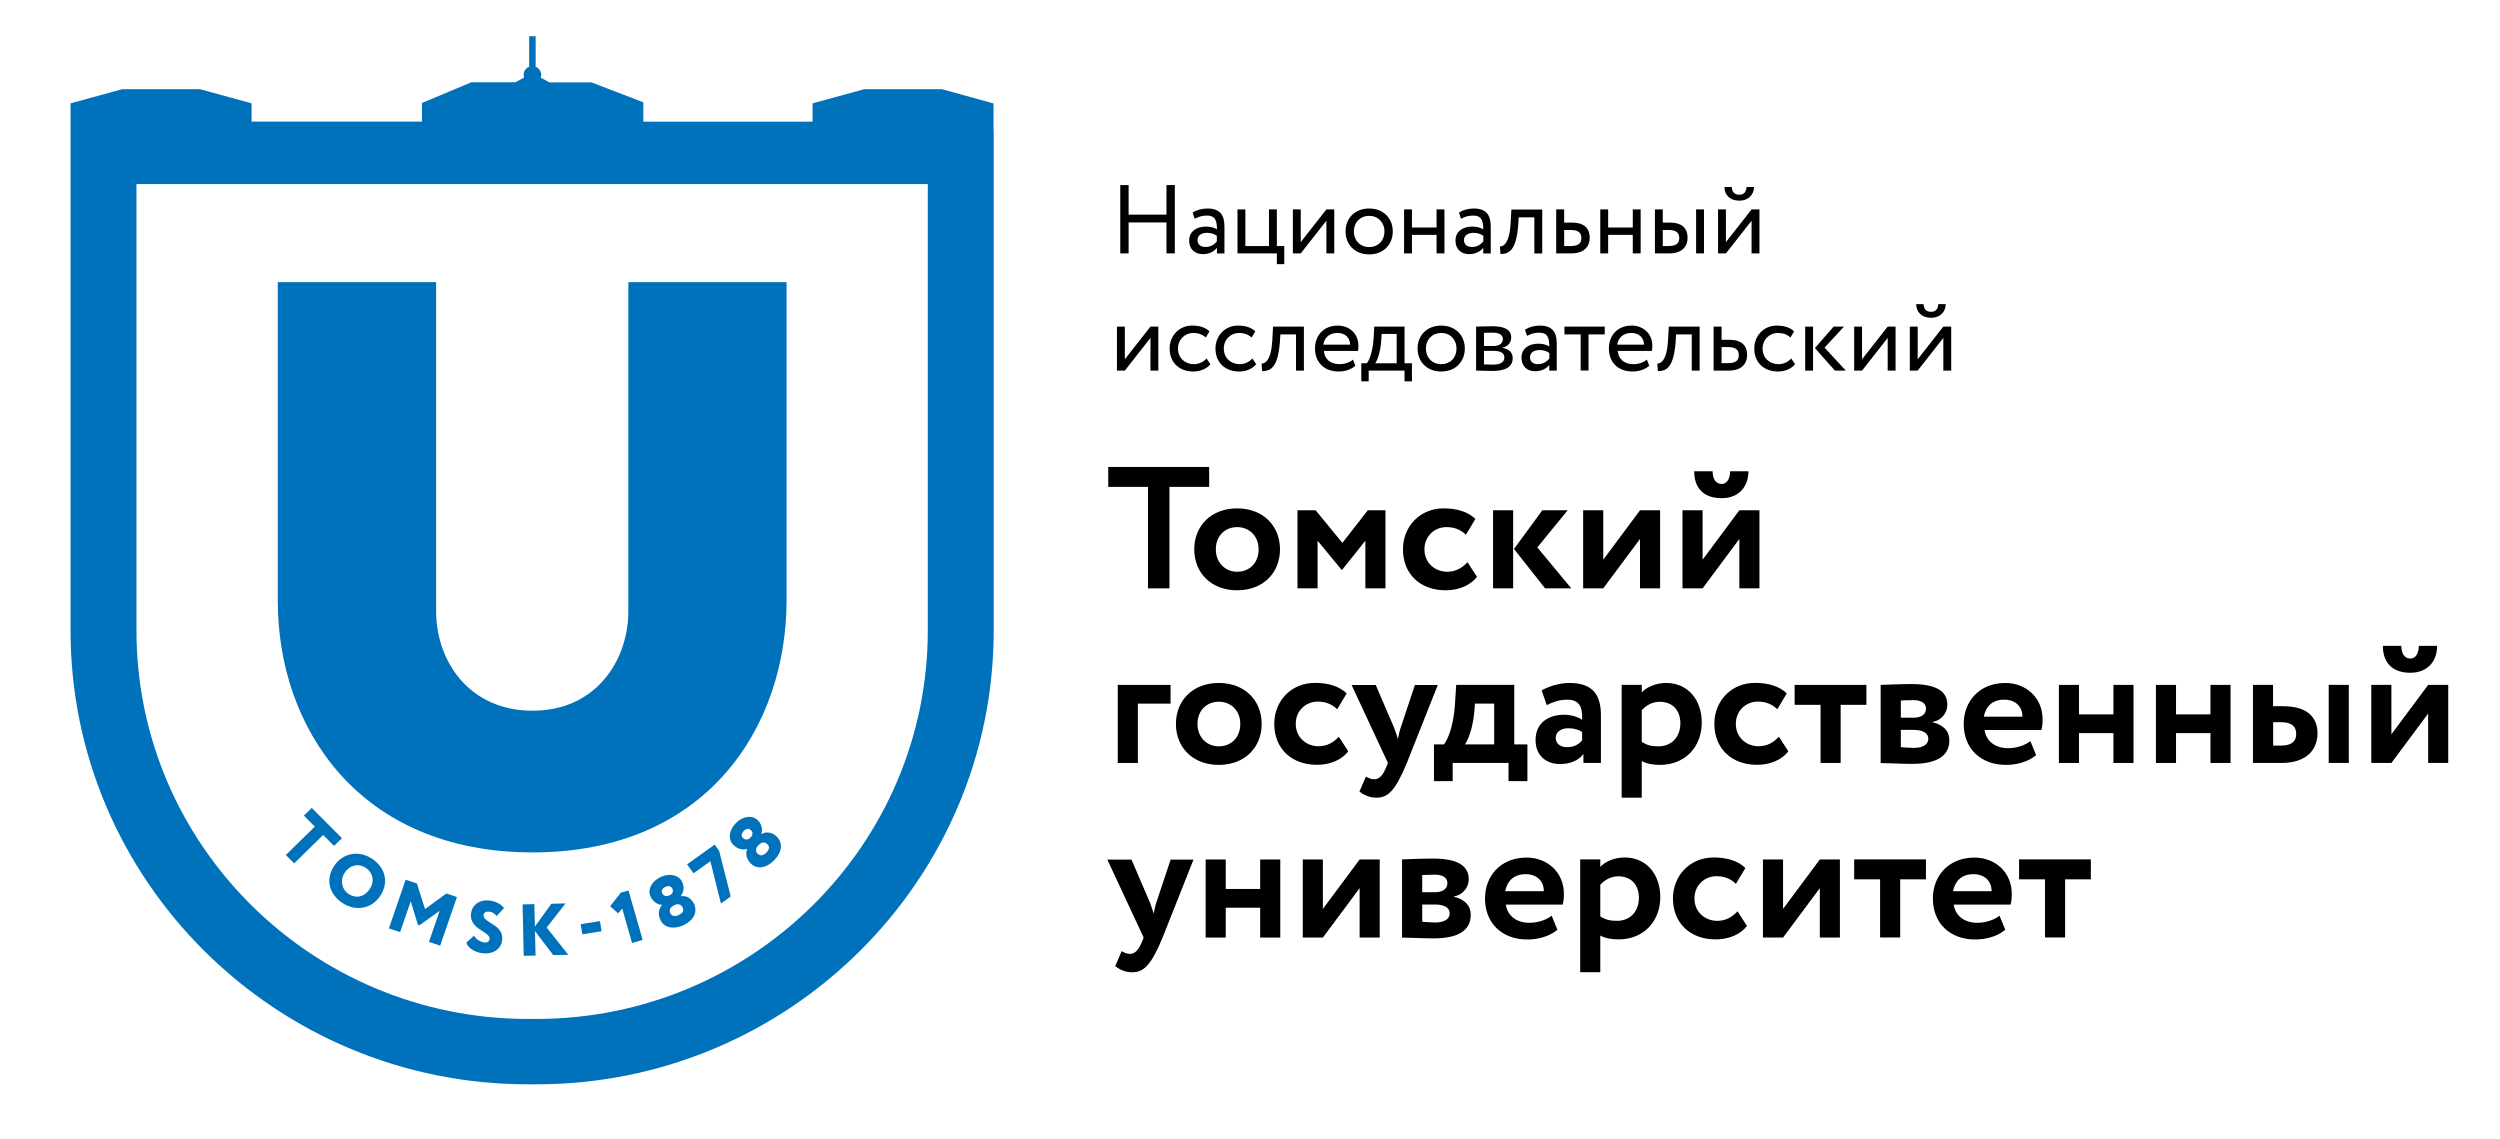 <svg width="270" height="123" viewBox="0 0 270 123" fill="none" xmlns="http://www.w3.org/2000/svg">
<path d="M30 64.912V30.472H47.1V66.023C47.1 71.32 50.6 76.756 57.52 76.756C64.36 76.756 67.86 71.32 67.86 66.023V30.472H84.95V64.833C84.95 78.561 76.28 92.061 57.52 92.061C38.76 92.061 30 78.561 30 64.912Z" fill="#0072BC"/>
<path d="M101.73 9.632H93.34L87.76 11.159V13.143H69.48V11.05L63.88 8.898H59.34L58.39 8.382C58.42 8.283 58.45 8.193 58.45 8.084C58.45 7.688 58.2 7.35 57.85 7.211V3.908H57.15V7.211C56.8 7.35 56.55 7.688 56.55 8.084C56.55 8.183 56.58 8.283 56.61 8.372L55.65 8.888H50.9L45.57 11.12V13.133H27.17V11.159L21.6 9.632H13.2L7.62 11.159V19.095V68.116C7.62 95.127 29.78 117.108 57.01 117.108H57.93C85.16 117.108 107.32 95.127 107.32 68.116V14.165H107.3V11.169L101.73 9.632ZM100.2 68.116C100.2 91.238 81.24 110.045 57.93 110.045H57.01C33.7 110.045 14.74 91.238 14.74 68.116V19.878H100.2V68.116Z" fill="#0072BC"/>
<path d="M119.69 50.43H130.59V52.583H126.3V63.543H123.98V52.583H119.69V50.43Z" fill="black"/>
<path d="M133.61 54.904C136.42 54.904 138.24 56.798 138.24 59.328C138.24 61.857 136.43 63.752 133.61 63.752C130.79 63.752 128.98 61.857 128.98 59.328C128.98 56.798 130.8 54.904 133.61 54.904ZM133.61 61.748C134.95 61.748 135.93 60.796 135.93 59.328C135.93 57.899 134.93 56.927 133.61 56.927C132.32 56.927 131.31 57.86 131.31 59.328C131.31 60.736 132.29 61.748 133.61 61.748Z" fill="black"/>
<path d="M140.13 55.112H142.09L144.98 58.633L147.72 55.112H149.63V63.543H147.46V58.395L144.95 61.54H144.89L142.3 58.395V63.543H140.13V55.112Z" fill="black"/>
<path d="M159.51 62.294C158.79 63.246 157.51 63.752 156.13 63.752C153.37 63.752 151.52 61.986 151.52 59.328C151.52 56.878 153.33 54.904 155.92 54.904C157.32 54.904 158.55 55.261 159.34 56.044L158.32 57.751C157.68 57.136 156.98 56.927 156.2 56.927C154.99 56.927 153.84 57.85 153.84 59.328C153.84 60.825 155.01 61.748 156.3 61.748C157.23 61.748 157.94 61.321 158.49 60.716L159.51 62.294Z" fill="black"/>
<path d="M161.25 55.112H163.42V63.543H161.25V55.112ZM166.03 59.119L169.7 63.543H166.87L163.51 59.288L166.57 55.112H169.31L166.03 59.119Z" fill="black"/>
<path d="M170.98 63.543V55.112H173.15V60.449L177.12 55.112H179.29V63.543H177.12V58.207L173.15 63.543H170.98Z" fill="black"/>
<path d="M181.71 63.543V55.112H183.88V60.449L187.85 55.112H190.02V63.543H187.85V58.207L183.88 63.543H181.71ZM184.96 50.896C184.96 51.591 185.22 52.265 185.94 52.265C186.58 52.265 186.85 51.591 186.85 50.896H188.83C188.83 52.503 187.85 53.803 185.94 53.803C183.82 53.803 182.97 52.533 182.97 50.896H184.96Z" fill="black"/>
<path d="M120.71 73.969H126.42V75.992H122.89V82.4H120.72V73.969H120.71Z" fill="black"/>
<path d="M131.63 73.76C134.44 73.76 136.26 75.655 136.26 78.184C136.26 80.714 134.45 82.608 131.63 82.608C128.81 82.608 127 80.714 127 78.184C127 75.655 128.81 73.76 131.63 73.76ZM131.63 80.605C132.97 80.605 133.95 79.652 133.95 78.184C133.95 76.756 132.95 75.784 131.63 75.784C130.34 75.784 129.33 76.716 129.33 78.184C129.32 79.593 130.31 80.605 131.63 80.605Z" fill="black"/>
<path d="M145.61 81.14C144.89 82.093 143.61 82.599 142.23 82.599C139.47 82.599 137.62 80.833 137.62 78.174C137.62 75.724 139.43 73.75 142.02 73.75C143.42 73.75 144.65 74.108 145.44 74.891L144.42 76.597C143.78 75.982 143.08 75.774 142.3 75.774C141.09 75.774 139.94 76.697 139.94 78.174C139.94 79.672 141.11 80.595 142.4 80.595C143.33 80.595 144.04 80.168 144.59 79.563L145.61 81.14Z" fill="black"/>
<path d="M151.94 82.4C150.69 85.416 149.9 86.15 148.65 86.15C147.87 86.15 147.31 85.852 146.82 85.495L147.52 83.868C147.75 83.997 148.07 84.166 148.41 84.166C148.96 84.166 149.35 83.739 149.71 82.856L149.9 82.41L145.97 73.979H148.58L150.56 78.591C150.73 79.008 150.84 79.394 150.98 79.811C151.06 79.414 151.13 79.008 151.28 78.571L152.81 73.979H155.28L151.94 82.4Z" fill="black"/>
<path d="M154.87 80.396H155.95C156.55 79.613 157.03 77.907 157.14 75.992L157.27 73.969H163.54V80.396H164.96V84.364H162.92V82.4H156.89V84.364H154.87V80.396ZM158.21 80.396H161.37V75.992H159.29L159.23 76.855C159.06 78.631 158.59 79.871 158.21 80.396Z" fill="black"/>
<path d="M166.5 74.564C167.24 74.137 168.39 73.76 169.5 73.76C172.01 73.76 172.9 75.03 172.9 77.262V82.4H171.01V81.428C170.56 82.063 169.65 82.519 168.5 82.519C166.95 82.519 165.84 81.567 165.84 79.93C165.84 78.075 167.22 77.192 168.94 77.192C169.7 77.192 170.45 77.44 170.87 77.738C170.93 76.329 170.55 75.566 169.28 75.566C168.3 75.566 167.67 75.863 167.05 76.151L166.5 74.564ZM170.87 79.93V79.067C170.49 78.789 170 78.651 169.38 78.651C168.66 78.651 168.02 78.988 168.02 79.702C168.02 80.337 168.55 80.694 169.23 80.694C170.13 80.694 170.6 80.297 170.87 79.93Z" fill="black"/>
<path d="M175.14 73.969H177.31V74.772C177.84 74.207 178.84 73.76 179.94 73.76C182.28 73.76 183.79 75.556 183.79 78.055C183.79 80.624 182.01 82.608 179.29 82.608C178.53 82.608 177.8 82.479 177.31 82.192V86.15H175.14V73.969ZM177.31 76.706V80.119C177.9 80.496 178.39 80.605 179.1 80.605C180.61 80.605 181.48 79.514 181.48 78.115C181.48 76.766 180.69 75.794 179.25 75.794C178.52 75.784 177.84 76.121 177.31 76.706Z" fill="black"/>
<path d="M193.14 81.14C192.42 82.093 191.14 82.599 189.76 82.599C187 82.599 185.15 80.833 185.15 78.174C185.15 75.724 186.96 73.75 189.55 73.75C190.95 73.75 192.18 74.108 192.97 74.891L191.95 76.597C191.31 75.982 190.61 75.774 189.83 75.774C188.62 75.774 187.47 76.697 187.47 78.174C187.47 79.672 188.64 80.595 189.93 80.595C190.86 80.595 191.57 80.168 192.12 79.563L193.14 81.14Z" fill="black"/>
<path d="M193.82 73.969H201.57V76.121H198.79V82.4H196.62V76.121H193.82V73.969Z" fill="black"/>
<path d="M203.12 73.969C203.86 73.949 205.14 73.879 206.46 73.879C208.93 73.879 210.31 74.554 210.31 76.091C210.31 77.103 209.57 77.837 208.72 77.966V78.006C209.91 78.284 210.53 78.978 210.53 79.95C210.53 81.617 209.23 82.499 206.49 82.499C205.43 82.499 203.88 82.41 203.11 82.41V73.969H203.12ZM205.29 75.655V77.51H206.71C207.43 77.51 208.01 77.192 208.01 76.538C208.01 75.923 207.46 75.615 206.65 75.615C206.14 75.615 205.52 75.635 205.29 75.655ZM205.29 78.819V80.694C205.61 80.714 206.2 80.773 206.73 80.773C207.69 80.773 208.26 80.376 208.26 79.801C208.26 79.166 207.68 78.829 206.65 78.829H205.29V78.819Z" fill="black"/>
<path d="M219.9 81.557C219.05 82.271 217.84 82.608 216.65 82.608C213.91 82.608 212.08 80.843 212.08 78.184C212.08 75.734 213.78 73.76 216.58 73.76C218.77 73.76 220.6 75.318 220.6 77.678C220.6 78.204 220.56 78.522 220.47 78.839H214.33C214.52 80.109 215.54 80.803 216.88 80.803C217.92 80.803 218.79 80.426 219.28 80.039L219.9 81.557ZM214.25 77.401H218.42C218.44 76.369 217.72 75.566 216.47 75.566C215.17 75.556 214.47 76.29 214.25 77.401Z" fill="black"/>
<path d="M228.25 79.176H224.53V82.4H222.36V73.969H224.53V77.153H228.25V73.969H230.42V82.4H228.25V79.176Z" fill="black"/>
<path d="M238.73 79.176H235.01V82.4H232.84V73.969H235.01V77.153H238.73V73.969H240.9V82.4H238.73V79.176Z" fill="black"/>
<path d="M243.32 73.969H245.49V76.27H246.55C249.44 76.27 250.29 77.698 250.29 79.196C250.29 80.813 249.27 82.4 246.38 82.4H243.32V73.969ZM245.5 77.996V80.525H246.35C247.52 80.525 247.99 80.039 247.99 79.266C247.99 78.502 247.54 77.996 246.36 77.996H245.5ZM251.5 73.969H253.67V82.4H251.5V73.969Z" fill="black"/>
<path d="M256.1 82.4V73.969H258.27V79.305L262.24 73.969H264.41V82.4H262.24V77.064L258.27 82.4H256.1ZM259.34 69.753C259.34 70.447 259.6 71.122 260.32 71.122C260.96 71.122 261.23 70.447 261.23 69.753H263.21C263.21 71.36 262.23 72.659 260.32 72.659C258.2 72.659 257.35 71.39 257.35 69.753H259.34Z" fill="black"/>
<path d="M125.56 101.257C124.31 104.272 123.52 105.006 122.27 105.006C121.5 105.006 120.93 104.709 120.44 104.352L121.14 102.725C121.37 102.854 121.69 103.022 122.03 103.022C122.58 103.022 122.97 102.596 123.33 101.713L123.52 101.267L119.59 92.835H122.2L124.18 97.448C124.35 97.864 124.46 98.251 124.6 98.668C124.68 98.271 124.75 97.864 124.9 97.428L126.43 92.835H128.9L125.56 101.257Z" fill="black"/>
<path d="M136.1 98.033H132.38V101.257H130.21V92.825H132.38V96.009H136.1V92.825H138.27V101.257H136.1V98.033Z" fill="black"/>
<path d="M140.7 101.257V92.825H142.87V98.162L146.84 92.825H149.01V101.257H146.84V95.92L142.87 101.257H140.7Z" fill="black"/>
<path d="M151.43 92.815C152.17 92.796 153.45 92.726 154.77 92.726C157.24 92.726 158.62 93.401 158.62 94.938C158.62 95.95 157.88 96.684 157.03 96.813V96.853C158.22 97.13 158.84 97.825 158.84 98.797C158.84 100.463 157.54 101.346 154.8 101.346C153.74 101.346 152.19 101.257 151.42 101.257V92.815H151.43ZM153.6 94.502V96.357H155.02C155.74 96.357 156.32 96.039 156.32 95.385C156.32 94.769 155.77 94.462 154.96 94.462C154.45 94.472 153.83 94.492 153.6 94.502ZM153.6 97.676V99.551C153.92 99.57 154.51 99.63 155.04 99.63C156 99.63 156.57 99.233 156.57 98.658C156.57 98.023 155.99 97.686 154.96 97.686H153.6V97.676Z" fill="black"/>
<path d="M168.2 100.414C167.35 101.128 166.14 101.465 164.95 101.465C162.21 101.465 160.38 99.699 160.38 97.041C160.38 94.591 162.08 92.617 164.88 92.617C167.07 92.617 168.9 94.174 168.9 96.535C168.9 97.061 168.86 97.378 168.77 97.696H162.63C162.82 98.965 163.84 99.66 165.18 99.66C166.22 99.66 167.09 99.283 167.58 98.896L168.2 100.414ZM162.56 96.248H166.73C166.75 95.216 166.03 94.412 164.78 94.412C163.48 94.412 162.78 95.147 162.56 96.248Z" fill="black"/>
<path d="M170.661 92.815H172.831V93.619C173.361 93.053 174.361 92.607 175.461 92.607C177.801 92.607 179.311 94.403 179.311 96.902C179.311 99.471 177.531 101.455 174.811 101.455C174.051 101.455 173.321 101.326 172.831 101.039V104.996H170.661V92.815ZM172.831 95.553V98.965C173.411 99.342 173.911 99.451 174.621 99.451C176.131 99.451 177.001 98.36 177.001 96.962C177.001 95.613 176.211 94.641 174.771 94.641C174.041 94.641 173.361 94.978 172.831 95.553Z" fill="black"/>
<path d="M188.67 99.997C187.95 100.949 186.67 101.455 185.29 101.455C182.53 101.455 180.68 99.689 180.68 97.031C180.68 94.581 182.49 92.607 185.08 92.607C186.48 92.607 187.71 92.964 188.5 93.748L187.48 95.454C186.84 94.839 186.14 94.631 185.36 94.631C184.15 94.631 183 95.553 183 97.031C183 98.529 184.17 99.451 185.46 99.451C186.39 99.451 187.1 99.025 187.65 98.42L188.67 99.997Z" fill="black"/>
<path d="M190.4 101.257V92.825H192.57V98.162L196.54 92.825H198.71V101.257H196.54V95.92L192.57 101.257H190.4Z" fill="black"/>
<path d="M200.25 92.815H208.001V94.968H205.221V101.247H203.051V94.968H200.25V92.815Z" fill="black"/>
<path d="M216.57 100.414C215.72 101.128 214.51 101.465 213.32 101.465C210.58 101.465 208.75 99.699 208.75 97.041C208.75 94.591 210.45 92.617 213.25 92.617C215.44 92.617 217.27 94.174 217.27 96.535C217.27 97.061 217.23 97.378 217.14 97.696H211C211.19 98.965 212.21 99.66 213.55 99.66C214.59 99.66 215.46 99.283 215.95 98.896L216.57 100.414ZM210.92 96.248H215.09C215.11 95.216 214.39 94.412 213.14 94.412C211.85 94.412 211.15 95.147 210.92 96.248Z" fill="black"/>
<path d="M218.061 92.815H225.811V94.968H223.031V101.247H220.861V94.968H218.061V92.815Z" fill="black"/>
<path d="M125.98 24.025H121.89V27.367H120.99V19.988H121.89V23.181H125.98V19.988H126.88V27.367H125.98V24.025Z" fill="black"/>
<path d="M128.8 22.953C129.23 22.686 129.8 22.517 130.4 22.517C131.76 22.517 132.24 23.221 132.24 24.461V27.377H131.43V26.762C131.14 27.119 130.69 27.447 129.9 27.447C129.03 27.447 128.43 26.901 128.43 25.979C128.43 25.007 129.21 24.471 130.24 24.471C130.61 24.471 131.11 24.541 131.43 24.779C131.43 23.896 131.29 23.281 130.35 23.281C129.77 23.281 129.41 23.43 129.03 23.628L128.8 22.953ZM131.42 26.068V25.463C131.12 25.255 130.76 25.145 130.35 25.145C129.84 25.145 129.33 25.374 129.33 25.929C129.33 26.386 129.64 26.673 130.19 26.673C130.82 26.683 131.18 26.356 131.42 26.068Z" fill="black"/>
<path d="M133.65 22.616H134.5V26.574H137.05V22.616H137.9V26.574H138.7V28.528H137.9V27.367H133.65V22.616Z" fill="black"/>
<path d="M139.63 27.367V22.616H140.48V26.147L143.25 22.616H144.1V27.367H143.25V23.836L140.48 27.367H139.63Z" fill="black"/>
<path d="M147.87 22.517C149.4 22.517 150.42 23.568 150.42 24.997C150.42 26.425 149.4 27.477 147.87 27.477C146.34 27.477 145.32 26.425 145.32 24.997C145.31 23.568 146.34 22.517 147.87 22.517ZM147.87 26.683C148.83 26.683 149.52 26.009 149.52 24.997C149.52 24.005 148.83 23.311 147.87 23.311C146.93 23.311 146.22 23.995 146.22 24.997C146.22 25.989 146.91 26.683 147.87 26.683Z" fill="black"/>
<path d="M155.15 25.364H152.49V27.367H151.64V22.616H152.49V24.57H155.15V22.616H156V27.367H155.15V25.364Z" fill="black"/>
<path d="M157.57 22.953C157.99 22.686 158.57 22.517 159.16 22.517C160.52 22.517 161 23.221 161 24.461V27.377H160.19V26.762C159.9 27.119 159.44 27.447 158.66 27.447C157.79 27.447 157.19 26.901 157.19 25.979C157.19 25.007 157.97 24.471 159 24.471C159.37 24.471 159.87 24.541 160.19 24.779C160.19 23.896 160.05 23.281 159.11 23.281C158.53 23.281 158.17 23.43 157.79 23.628L157.57 22.953ZM160.2 26.068V25.463C159.9 25.255 159.54 25.145 159.13 25.145C158.62 25.145 158.11 25.374 158.11 25.929C158.11 26.386 158.42 26.673 158.97 26.673C159.59 26.683 159.95 26.356 160.2 26.068Z" fill="black"/>
<path d="M165.7 23.469H164.02L163.97 24.273C163.76 26.971 163.03 27.437 162.05 27.437L161.99 26.614C162.35 26.643 163.03 26.296 163.15 24.104L163.23 22.626H166.56V27.377H165.71V23.469H165.7Z" fill="black"/>
<path d="M168.08 22.616H168.93V24.044H169.8C171.27 24.044 171.69 24.838 171.69 25.681C171.69 26.514 171.2 27.367 169.69 27.367H168.07V22.616H168.08ZM168.93 24.838V26.574H169.63C170.47 26.574 170.79 26.266 170.79 25.711C170.79 25.146 170.46 24.838 169.64 24.838H168.93Z" fill="black"/>
<path d="M176.34 25.364H173.68V27.367H172.83V22.616H173.68V24.57H176.34V22.616H177.19V27.367H176.34V25.364Z" fill="black"/>
<path d="M178.73 22.616H179.58V24.044H180.37C181.84 24.044 182.26 24.838 182.26 25.681C182.26 26.514 181.77 27.367 180.27 27.367H178.73V22.616ZM179.58 24.838V26.574H180.2C181.05 26.574 181.36 26.266 181.36 25.711C181.36 25.146 181.03 24.838 180.21 24.838H179.58ZM183.18 22.616H184.03V27.367H183.18V22.616Z" fill="black"/>
<path d="M185.55 27.367V22.616H186.4V26.147L189.17 22.616H190.02V27.367H189.17V23.836L186.4 27.367H185.55ZM187.03 20.196C187.07 20.761 187.34 21.029 187.85 21.029C188.32 21.029 188.58 20.761 188.63 20.196H189.43C189.43 21.029 188.81 21.674 187.86 21.674C186.81 21.674 186.24 21.029 186.24 20.196H187.03Z" fill="black"/>
<path d="M120.63 40.025V35.273H121.48V38.804L124.25 35.273H125.1V40.025H124.25V36.493L121.48 40.025H120.63Z" fill="black"/>
<path d="M130.72 39.33C130.32 39.846 129.61 40.124 128.88 40.124C127.36 40.124 126.32 39.142 126.32 37.644C126.32 36.265 127.34 35.164 128.74 35.164C129.51 35.164 130.18 35.343 130.62 35.789L130.23 36.454C129.83 36.087 129.36 35.958 128.86 35.958C128 35.958 127.22 36.642 127.22 37.644C127.22 38.685 128 39.33 128.94 39.33C129.51 39.33 129.99 39.072 130.31 38.715L130.72 39.33Z" fill="black"/>
<path d="M135.67 39.33C135.27 39.846 134.56 40.124 133.83 40.124C132.31 40.124 131.27 39.142 131.27 37.644C131.27 36.265 132.29 35.164 133.69 35.164C134.46 35.164 135.13 35.343 135.57 35.789L135.18 36.454C134.78 36.087 134.31 35.958 133.81 35.958C132.95 35.958 132.17 36.642 132.17 37.644C132.17 38.685 132.95 39.33 133.89 39.33C134.46 39.33 134.94 39.072 135.26 38.715L135.67 39.33Z" fill="black"/>
<path d="M139.96 36.116H138.28L138.23 36.92C138.02 39.618 137.29 40.084 136.31 40.084L136.25 39.261C136.61 39.291 137.29 38.943 137.41 36.751L137.49 35.273H140.82V40.025H139.97V36.116H139.96Z" fill="black"/>
<path d="M146.38 39.499C145.91 39.925 145.22 40.124 144.58 40.124C143.03 40.124 142.02 39.142 142.02 37.644C142.02 36.265 142.91 35.164 144.49 35.164C145.72 35.164 146.71 36.027 146.71 37.336C146.71 37.565 146.69 37.763 146.66 37.902H142.98C143.05 38.795 143.71 39.33 144.65 39.33C145.27 39.33 145.81 39.122 146.12 38.834L146.38 39.499ZM142.92 37.227H145.82C145.78 36.444 145.27 35.958 144.44 35.958C143.57 35.958 143.02 36.493 142.92 37.227Z" fill="black"/>
<path d="M147.02 39.231H147.62C147.94 38.834 148.27 37.832 148.35 36.533L148.42 35.273H151.69V39.231H152.49V41.185H151.69V40.025H147.82V41.185H147.02V39.231ZM148.52 39.231H150.84V36.067H149.22L149.17 36.86C149.07 38.071 148.75 38.934 148.52 39.231Z" fill="black"/>
<path d="M155.65 35.164C157.18 35.164 158.2 36.216 158.2 37.644C158.2 39.072 157.18 40.124 155.65 40.124C154.12 40.124 153.1 39.072 153.1 37.644C153.09 36.225 154.11 35.164 155.65 35.164ZM155.65 39.33C156.61 39.33 157.3 38.656 157.3 37.644C157.3 36.652 156.61 35.958 155.65 35.958C154.71 35.958 154 36.642 154 37.644C154 38.636 154.69 39.33 155.65 39.33Z" fill="black"/>
<path d="M159.42 35.273C159.83 35.273 160.46 35.234 161.15 35.234C162.49 35.234 163.21 35.601 163.21 36.454C163.21 37.009 162.83 37.456 162.25 37.545V37.565C163.02 37.703 163.37 38.09 163.37 38.685C163.37 39.578 162.66 40.064 161.17 40.064C160.57 40.064 159.85 40.025 159.42 40.025V35.273ZM160.27 35.948V37.366H161.34C161.9 37.366 162.31 37.089 162.31 36.632C162.31 36.116 161.83 35.928 161.22 35.928C160.83 35.918 160.48 35.938 160.27 35.948ZM160.27 37.892V39.35C160.53 39.36 160.87 39.38 161.25 39.38C162.04 39.38 162.47 39.112 162.47 38.616C162.47 38.12 162.05 37.892 161.29 37.892H160.27Z" fill="black"/>
<path d="M164.7 35.601C165.12 35.333 165.7 35.164 166.29 35.164C167.65 35.164 168.13 35.868 168.13 37.108V40.025H167.32V39.41C167.03 39.767 166.57 40.094 165.79 40.094C164.92 40.094 164.32 39.548 164.32 38.626C164.32 37.654 165.1 37.118 166.13 37.118C166.5 37.118 167 37.188 167.32 37.426C167.32 36.543 167.18 35.928 166.24 35.928C165.65 35.928 165.3 36.077 164.92 36.275L164.7 35.601ZM167.33 38.725V38.12C167.03 37.912 166.67 37.803 166.26 37.803C165.75 37.803 165.24 38.031 165.24 38.586C165.24 39.043 165.55 39.33 166.1 39.33C166.72 39.33 167.08 39.003 167.33 38.725Z" fill="black"/>
<path d="M168.95 35.273H173.31V36.116H171.56V40.015H170.71V36.116H168.96V35.273H168.95Z" fill="black"/>
<path d="M178.12 39.499C177.65 39.925 176.96 40.124 176.32 40.124C174.77 40.124 173.76 39.142 173.76 37.644C173.76 36.265 174.65 35.164 176.23 35.164C177.46 35.164 178.45 36.027 178.45 37.336C178.45 37.565 178.43 37.763 178.4 37.902H174.72C174.79 38.795 175.45 39.33 176.39 39.33C177.01 39.33 177.55 39.122 177.86 38.834L178.12 39.499ZM174.66 37.227H177.56C177.52 36.444 177.01 35.958 176.18 35.958C175.31 35.958 174.76 36.493 174.66 37.227Z" fill="black"/>
<path d="M182.7 36.116H181.02L180.97 36.92C180.76 39.618 180.03 40.084 179.05 40.084L178.99 39.261C179.35 39.291 180.03 38.943 180.15 36.751L180.23 35.273H183.56V40.025H182.71V36.116H182.7Z" fill="black"/>
<path d="M185.08 35.273H185.93V36.702H186.8C188.27 36.702 188.69 37.495 188.69 38.338C188.69 39.172 188.2 40.025 186.69 40.025H185.07V35.273H185.08ZM185.93 37.485V39.221H186.63C187.47 39.221 187.79 38.914 187.79 38.358C187.79 37.793 187.46 37.485 186.64 37.485H185.93Z" fill="black"/>
<path d="M193.86 39.33C193.46 39.846 192.75 40.124 192.02 40.124C190.5 40.124 189.46 39.142 189.46 37.644C189.46 36.265 190.48 35.164 191.88 35.164C192.65 35.164 193.32 35.343 193.76 35.789L193.37 36.454C192.97 36.087 192.5 35.958 192 35.958C191.14 35.958 190.36 36.642 190.36 37.644C190.36 38.685 191.14 39.33 192.08 39.33C192.65 39.33 193.13 39.072 193.45 38.715L193.86 39.33Z" fill="black"/>
<path d="M194.96 35.273H195.81V40.025H194.96V35.273ZM197.05 37.545L199.35 40.025H198.17L196.01 37.594L198.03 35.273H199.15L197.05 37.545Z" fill="black"/>
<path d="M200.25 40.025V35.273H201.1V38.804L203.87 35.273H204.72V40.025H203.87V36.493L201.1 40.025H200.25Z" fill="black"/>
<path d="M206.26 40.025V35.273H207.11V38.804L209.88 35.273H210.73V40.025H209.88V36.493L207.11 40.025H206.26ZM207.74 32.843C207.78 33.408 208.05 33.676 208.56 33.676C209.03 33.676 209.29 33.408 209.34 32.843H210.14C210.14 33.676 209.52 34.321 208.57 34.321C207.52 34.321 206.95 33.676 206.95 32.843H207.74Z" fill="black"/>
<path d="M33.67 87.251L36.93 90.524L36.08 91.357L34.9 90.177L31.77 93.242L30.87 92.339L34 89.274L32.82 88.084L33.67 87.251Z" fill="#0072BC"/>
<path d="M40.17 92.736C41.59 93.668 42.05 95.275 41.07 96.753C40.14 98.162 38.42 98.46 36.99 97.527C35.57 96.595 35.11 94.988 36.09 93.51C36.98 92.171 38.68 91.764 40.17 92.736ZM37.65 96.545C38.54 97.12 39.41 96.803 39.93 96.019C40.49 95.166 40.27 94.224 39.51 93.728C38.74 93.222 37.79 93.401 37.23 94.254C36.7 95.057 36.9 96.059 37.65 96.545Z" fill="#0072BC"/>
<path d="M43.81 95.008L45.03 95.414L45.9 98.182L48.2 96.496L49.35 96.882L47.54 102.13L46.33 101.723L47.48 98.37L45.3 99.928L45.13 99.868L44.36 97.339L43.21 100.672L42 100.265L43.81 95.008Z" fill="#0072BC"/>
<path d="M50.87 98.628C50.98 97.775 51.76 97.12 52.87 97.259C53.58 97.349 54.13 97.656 54.43 98.073L53.63 98.936C53.41 98.678 53.25 98.509 52.84 98.46C52.49 98.42 52.26 98.549 52.23 98.797C52.11 99.709 54.46 99.779 54.23 101.574C54.11 102.536 53.19 103.092 52.12 102.953C51.37 102.864 50.55 102.437 50.36 101.812L51.19 101.048C51.45 101.495 51.92 101.733 52.3 101.783C52.63 101.822 52.84 101.683 52.88 101.425C52.98 100.592 50.64 100.404 50.87 98.628Z" fill="#0072BC"/>
<path d="M56.44 97.676L57.71 97.646L57.77 100.066L59.55 97.606L61.08 97.567L59.04 100.176L61.38 103.122L59.75 103.151L57.78 100.562L57.84 103.201L56.56 103.231L56.44 97.676Z" fill="#0072BC"/>
<path d="M64.795 99.48L62.711 99.808L62.886 100.905L64.97 100.577L64.795 99.48Z" fill="#0072BC"/>
<path d="M67.05 96.406L67.88 96.178L69.41 101.515L68.26 101.842L67.2 98.122L66.76 98.648L65.89 97.874L67.05 96.406Z" fill="#0072BC"/>
<path d="M71.33 99.372C71.01 98.698 71.17 98.112 71.5 97.745L71.49 97.725C71.07 97.706 70.57 97.458 70.27 96.843C69.9 96.059 70.39 95.166 71.34 94.72C72.29 94.284 73.3 94.462 73.68 95.256C73.91 95.742 73.87 96.337 73.52 96.773L73.53 96.793C74.03 96.704 74.63 96.932 74.94 97.587C75.39 98.529 74.88 99.422 73.82 99.918C72.76 100.404 71.74 100.225 71.33 99.372ZM72.35 96.674C72.69 96.515 72.73 96.198 72.62 95.98C72.49 95.702 72.22 95.623 71.85 95.791C71.47 95.97 71.41 96.248 71.53 96.486C71.63 96.704 71.9 96.882 72.26 96.714L72.35 96.674ZM72.77 97.795C72.44 97.944 72.21 98.261 72.39 98.618C72.52 98.896 72.83 99.055 73.3 98.826C73.85 98.569 73.86 98.261 73.72 97.993C73.54 97.636 73.2 97.587 72.85 97.745L72.77 97.795Z" fill="#0072BC"/>
<path d="M74.2 93.351L77.18 91.218L77.66 91.873L78.92 96.823L77.86 97.577L76.72 93.014L74.9 94.313L74.2 93.351Z" fill="#0072BC"/>
<path d="M81.11 93.282C80.57 92.766 80.51 92.161 80.69 91.695L80.67 91.675C80.27 91.804 79.72 91.754 79.22 91.268C78.59 90.663 78.73 89.651 79.46 88.907C80.19 88.163 81.2 87.975 81.84 88.58C82.23 88.957 82.4 89.532 82.23 90.058L82.25 90.078C82.68 89.82 83.33 89.82 83.85 90.316C84.61 91.04 84.45 92.052 83.63 92.885C82.82 93.738 81.8 93.946 81.11 93.282ZM81.1 90.405C81.36 90.137 81.28 89.83 81.1 89.661C80.87 89.443 80.6 89.463 80.31 89.76C80.02 90.058 80.07 90.346 80.26 90.524C80.44 90.693 80.75 90.762 81.02 90.484L81.1 90.405ZM81.89 91.298C81.64 91.556 81.54 91.933 81.83 92.21C82.05 92.429 82.39 92.468 82.76 92.091C83.18 91.655 83.08 91.367 82.86 91.159C82.57 90.891 82.23 90.96 81.96 91.238L81.89 91.298Z" fill="#0072BC"/>
</svg>
